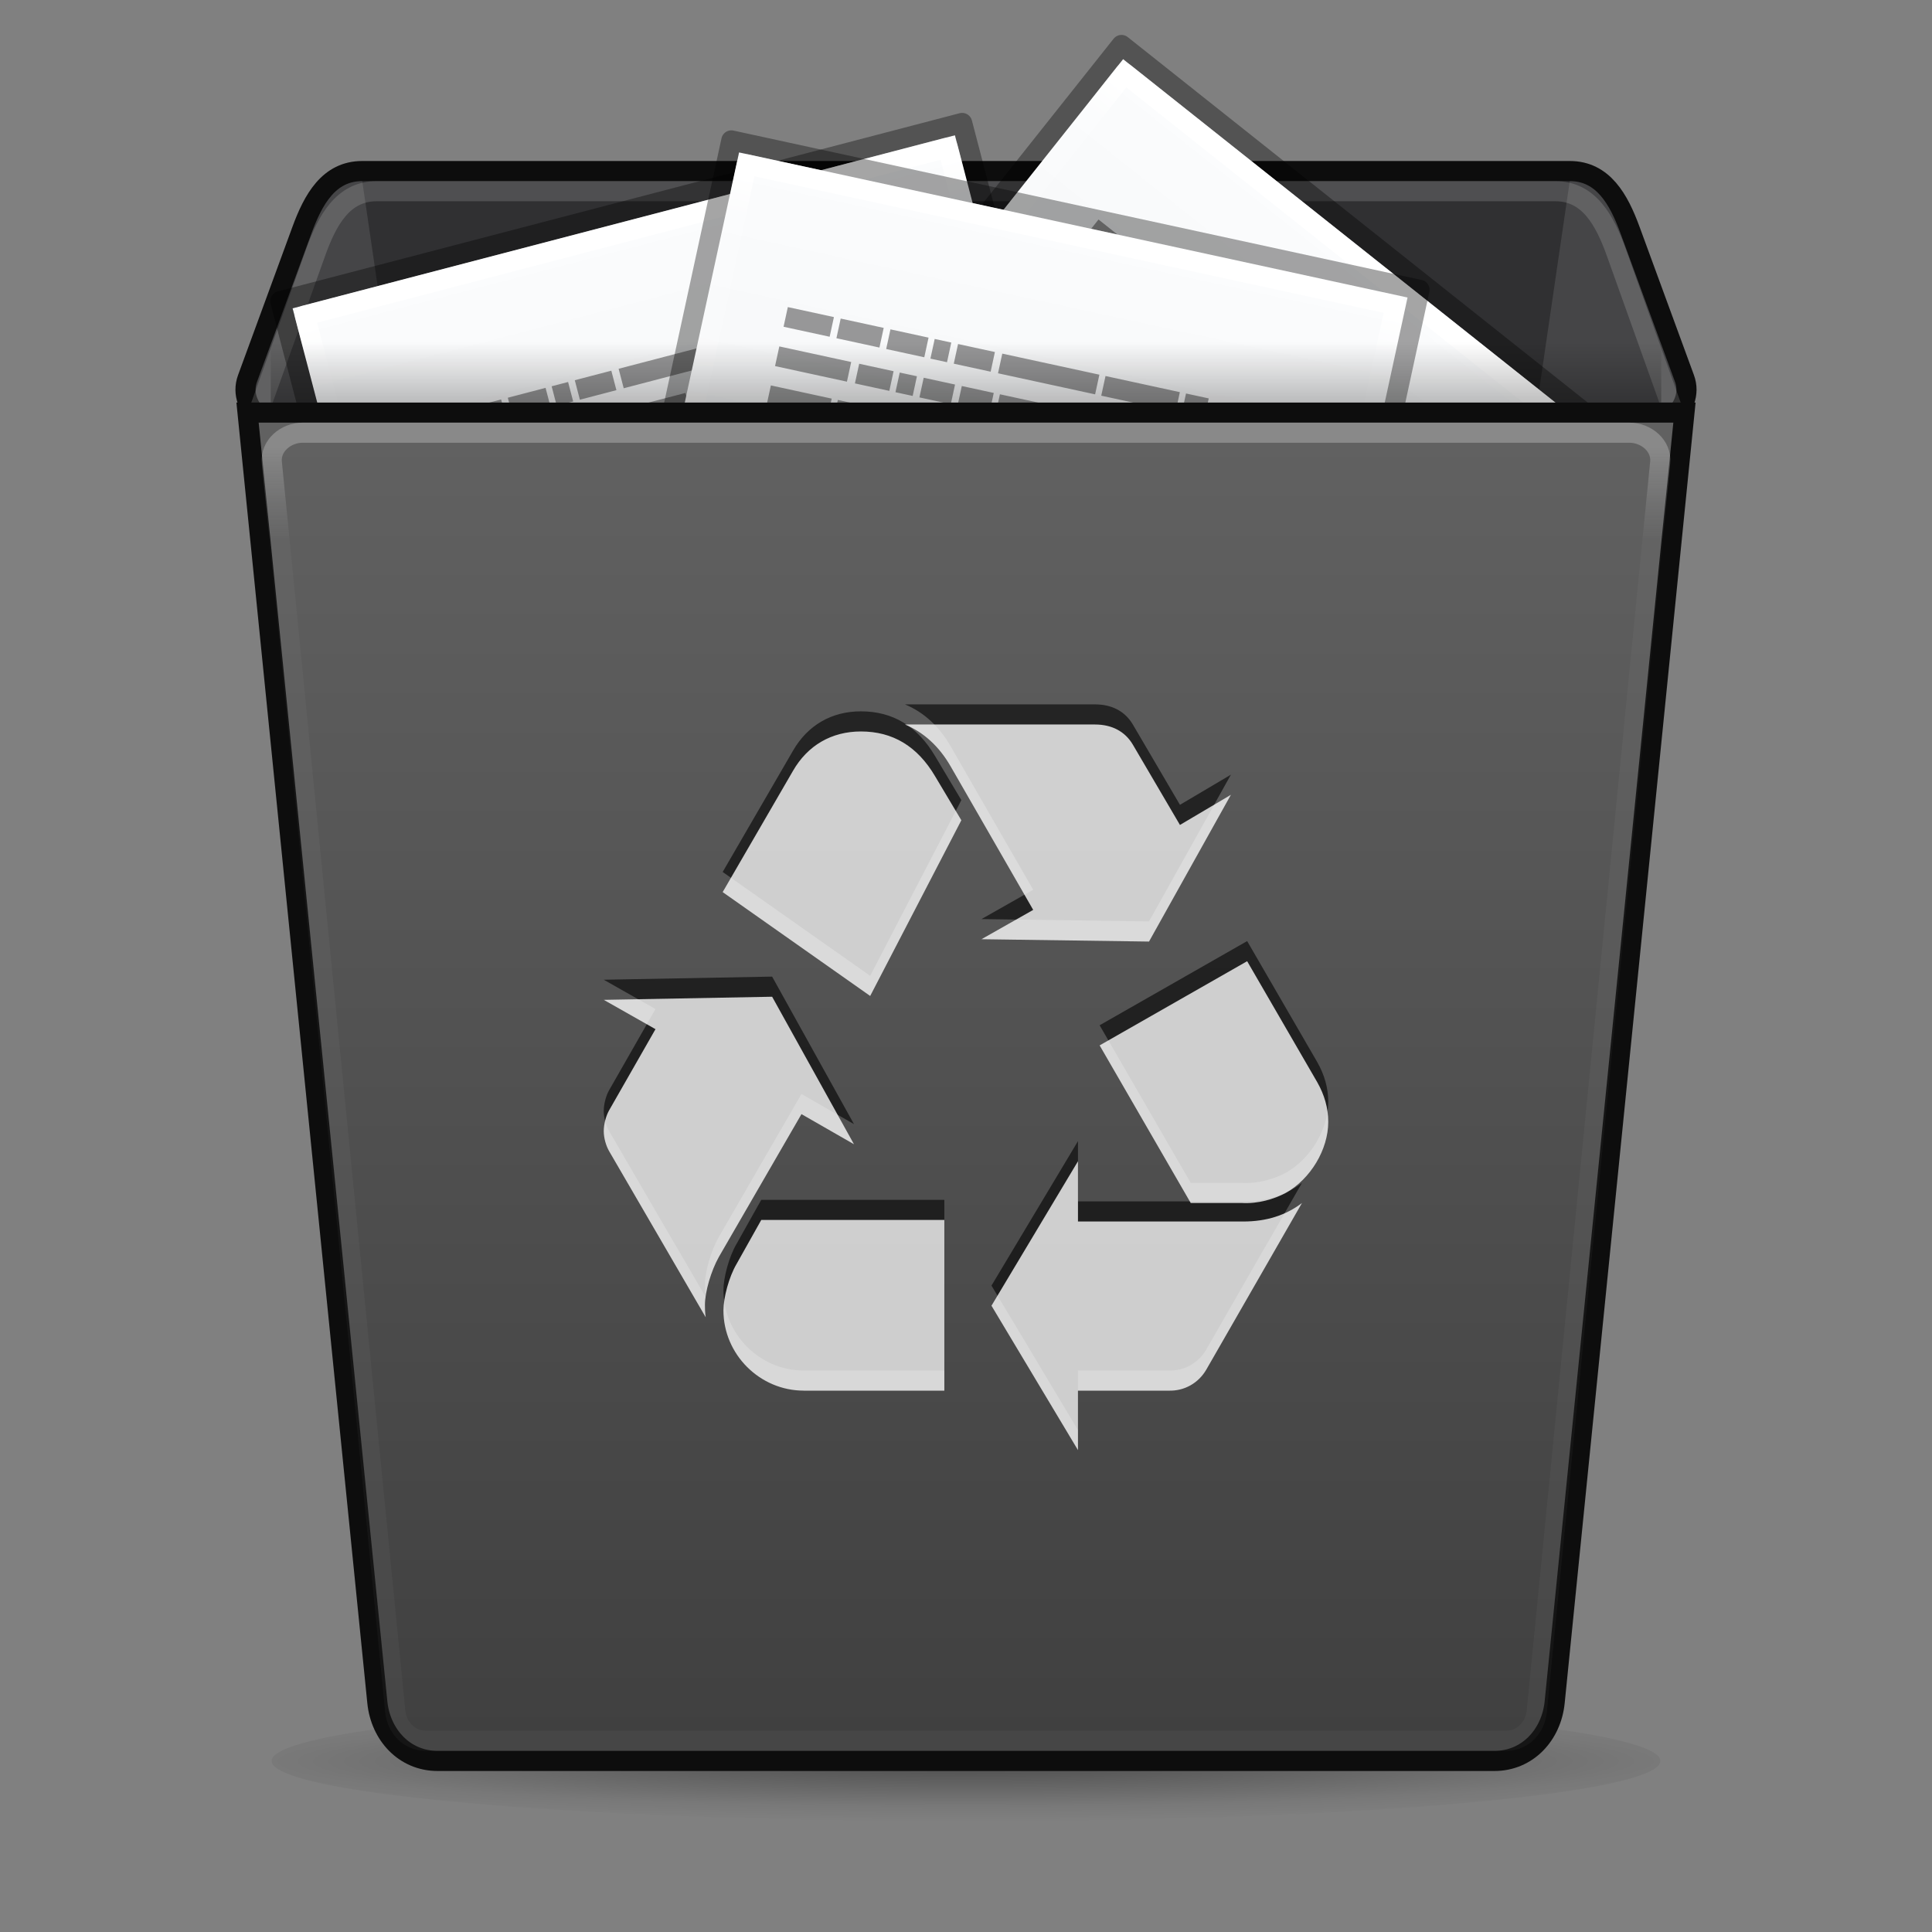 <svg height="96" width="96" xmlns="http://www.w3.org/2000/svg">
 <rect width="100%" height="100%" fill="#808080" stroke="none"/>
 <linearGradient id="a" gradientTransform="matrix(1.72 0 0 1.489 -7.024 .4)" gradientUnits="userSpaceOnUse" x1="32" x2="32" y1="13" y2="59">
  <stop offset="0" stop-color="#626262"/>
  <stop offset="1" stop-color="#3f3f3f"/>
 </linearGradient>
 <linearGradient id="b" gradientTransform="matrix(1.769 0 0 1.512 -8.605 -.419)" gradientUnits="userSpaceOnUse" x1="32" x2="32" y1="15" y2="18">
  <stop offset="0" stop-color="#ffffff"/>
  <stop offset="1" stop-color="#e4e5e7" stop-opacity=".157"/>
 </linearGradient>
 <linearGradient id="c" gradientTransform="matrix(1.727 0 0 1.5 6.546 3.5)" gradientUnits="userSpaceOnUse" x1="22" x2="22" y1="11" y2="9">
  <stop offset="0"/>
  <stop offset="1" stop-opacity="0"/>
 </linearGradient>
 <radialGradient id="d" cx="31" cy="52.6" gradientTransform="matrix(1.464 0 0 .097 2.607 82.41)" gradientUnits="userSpaceOnUse" r="31">
  <stop offset="0" stop-opacity=".404"/>
  <stop offset=".744" stop-opacity=".059"/>
  <stop offset="1" stop-opacity="0"/>
 </radialGradient>
 <linearGradient id="e" gradientTransform="matrix(.971 0 0 .934 .686 -1.357)" gradientUnits="userSpaceOnUse" x1="25.029" x2="25.029" y1="2.523" y2="48.545">
  <stop offset="0" stop-color="#fbfcfd"/>
  <stop offset="1" stop-color="#ebeced"/>
 </linearGradient>
 <linearGradient id="f" gradientTransform="matrix(.892 0 0 1.135 2.595 -4.743)" gradientUnits="userSpaceOnUse" x1="24" x2="24" y1="5.94" y2="42.06">
  <stop offset="0" stop-color="#ffffff"/>
  <stop offset=".049" stop-color="#ffffff" stop-opacity=".235"/>
  <stop offset=".951" stop-color="#ffffff" stop-opacity="0"/>
  <stop offset="1" stop-opacity=".043"/>
 </linearGradient>
 <ellipse cx="48" cy="87.5" fill="url(#d)" rx="34.5" ry="3"/>
 <path d="m18 8.5h60c1.662 0 2.437 1.41 3 2.944l2.7 7.361c.563 1.535-1.338 2.944-3 2.944h-65.4c-1.662 0-3.563-1.41-3-2.944l2.7-7.361c.563-1.535 1.338-2.944 3-2.944z" fill="#454547" stroke="#0d0d0d"/>
 <path d="m78 9l-9.45 64.563c-.236 1.609-1.338 2.935-3 2.935h-35.1c-1.662 0-2.764-1.325-3-2.935l-9.45-64.563z" opacity=".3"/>
 <path d="m18.717 9.5h58.566c1.681 0 2.465 1.463 3.035 3.055l2.731 7.639c.569 1.593-1.353 3.055-3.035 3.055h-64.029c-1.681 0-3.604-1.463-3.035-3.055l2.731-7.639c.569-1.593 1.353-3.055 3.035-3.055z" fill="none" opacity=".15" stroke="#ffffff"/>
 <g transform="matrix(.783 .622 -.622 .783 51.57 -2.982)">
  <g transform="translate(0 1)">
   <path d="m7 1c7.791 0 34.0.003 34.0.003l0 42.997c0 0-22.667 0-34 0 0-14.333 0-28.667 0-43z" fill="url(#e)"/>
   <path d="m40.5 43.5h-33v-42h33z" fill="none" stroke="url(#f)" stroke-linecap="round" stroke-linejoin="round"/>
   <path d="m6.5.5c8.02 0 35.0.003 35.0.003l0 44.003c0 0-23.333 0-35 0 0-14.669 0-29.337 0-44.006z" fill="none" stroke="#000000" stroke-linejoin="round" stroke-opacity=".353" stroke-width="1"/>
  </g>
  <path d="m11 9.5h2.344zm2.688 0h2.188zm2.531 0h1.938zm2.25 0h .844zm1.188 0h1.875zm2.25 0h4.938zm5.25 0h3.781zm4.094 0h1.156zm-20.25 2h3.656zm4.062 0h1.75zm2.062 0h .875zm1.219 0h1.594zm1.938 0h1.625zm1.938 0h2.594zm2.938 0h3.375zm3.688 0h2.25zm2.562 0h .562zm-20.406 1.984h3.094zm3.406 0h5.062zm5.375 0h2.469zm2.781 0h2.312zm2.625 0h1.969zm2.281 0l3.094.031zm3.375.031h5.031zm-19.844 1.984h4.281zm4.625 0h4.625zm4.938 0h1.844zm2.156 0h4.344zm4.625 0h2.969zm3.312 0h1.188zm1.5 0h .656zm1 0h1.844zm-22.156 2h1.594zm2.094 0h5.906zm-2.094 3.984h3.094zm3.406 0h5.062zm5.375 0h2.469zm2.781 0h2.312zm2.625 0h1.969zm2.281 0l3.094.031zm3.375.031h5.031zm-19.844 1.984h2.344zm2.688 0h2.156zm2.531 0h1.938zm2.25 0h .844zm1.188 0h1.875zm2.25 0h4.906zm5.25 0h3.75zm4.062 0h1.188zm1.5 0h2.812zm-21.719 2h3.938zm4.25 0h4.219zm4.531 0h1.625zm1.938 0h3.969zm4.281 0h5zm5.344 0h1.844zm-20.344 2h4.281zm4.625 0h4.625zm4.938 0h1.844zm2.156 0h4.344zm4.625 0h2.969zm3.312 0h1.188zm1.5 0h .656zm1 0h1.844zm-22.156 2h3.656zm4.062 0h1.75zm2.062 0h .875zm1.219 0h1.594zm1.938 0h1.625zm1.938 0h2.594zm2.938 0h3.375zm3.688 0h2.25zm2.562 0h .562zm-20.406 3.984h3.094zm3.406 0h5.062zm5.375 0h2.469zm2.781 0h2.312zm2.625 0h1.969zm2.281 0l3.094.031zm3.375.031h5.031zm-19.844 1.984h3.656zm4.062 0h1.75zm2.062 0h .875zm1.219 0h1.594zm1.938 0h1.625zm1.938 0h2.594zm2.938 0h3.375zm3.688 0h2.25zm2.562 0h .562zm-20.406 2h3.875zm4.219 0h1.219zm1.531 0h2.781zm3.094 0h4.094zm4.438 0h2.781zm3.062 0h .594zm.906 0h3.531zm3.906 0h1.844zm-21.156 2h3.875zm4.219 0h1.75zm2.062 0h2.75zm3.062 0h2.969zm3.312 0h1.188zm1.5 0h .656zm1 0h1.844z" stroke="#000000" stroke-opacity=".392"/>
 </g>
 <g transform="matrix(.968 -.253 .253 .968 7.256 15.155)">
  <g transform="translate(0 1)">
   <path d="m7 1c7.791 0 34.0.003 34.0.003l0 42.997c0 0-22.667 0-34 0 0-14.333 0-28.667 0-43z" fill="url(#e)"/>
   <path d="m40.5 43.5h-33v-42h33z" fill="none" stroke="url(#f)" stroke-linecap="round" stroke-linejoin="round"/>
   <path d="m6.5.5c8.02 0 35.0.003 35.0.003l0 44.003c0 0-23.333 0-35 0 0-14.669 0-29.337 0-44.006z" fill="none" stroke="#000000" stroke-linejoin="round" stroke-opacity=".353" stroke-width="1"/>
  </g>
  <path d="m11 9.5h2.344zm2.688 0h2.188zm2.531 0h1.938zm2.25 0h .844zm1.188 0h1.875zm2.25 0h4.938zm5.25 0h3.781zm4.094 0h1.156zm-20.25 2h3.656zm4.062 0h1.75zm2.062 0h .875zm1.219 0h1.594zm1.938 0h1.625zm1.938 0h2.594zm2.938 0h3.375zm3.688 0h2.25zm2.562 0h .562zm-20.406 1.984h3.094zm3.406 0h5.062zm5.375 0h2.469zm2.781 0h2.312zm2.625 0h1.969zm2.281 0l3.094.031zm3.375.031h5.031zm-19.844 1.984h4.281zm4.625 0h4.625zm4.938 0h1.844zm2.156 0h4.344zm4.625 0h2.969zm3.312 0h1.188zm1.5 0h .656zm1 0h1.844zm-22.156 2h1.594zm2.094 0h5.906zm-2.094 3.984h3.094zm3.406 0h5.062zm5.375 0h2.469zm2.781 0h2.312zm2.625 0h1.969zm2.281 0l3.094.031zm3.375.031h5.031zm-19.844 1.984h2.344zm2.688 0h2.156zm2.531 0h1.938zm2.25 0h .844zm1.188 0h1.875zm2.25 0h4.906zm5.25 0h3.75zm4.062 0h1.188zm1.5 0h2.812zm-21.719 2h3.938zm4.25 0h4.219zm4.531 0h1.625zm1.938 0h3.969zm4.281 0h5zm5.344 0h1.844zm-20.344 2h4.281zm4.625 0h4.625zm4.938 0h1.844zm2.156 0h4.344zm4.625 0h2.969zm3.312 0h1.188zm1.5 0h .656zm1 0h1.844zm-22.156 2h3.656zm4.062 0h1.75zm2.062 0h .875zm1.219 0h1.594zm1.938 0h1.625zm1.938 0h2.594zm2.938 0h3.375zm3.688 0h2.25zm2.562 0h .562zm-20.406 3.984h3.094zm3.406 0h5.062zm5.375 0h2.469zm2.781 0h2.312zm2.625 0h1.969zm2.281 0l3.094.031zm3.375.031h5.031zm-19.844 1.984h3.656zm4.062 0h1.75zm2.062 0h .875zm1.219 0h1.594zm1.938 0h1.625zm1.938 0h2.594zm2.938 0h3.375zm3.688 0h2.25zm2.562 0h .562zm-20.406 2h3.875zm4.219 0h1.219zm1.531 0h2.781zm3.094 0h4.094zm4.438 0h2.781zm3.062 0h .594zm.906 0h3.531zm3.906 0h1.844zm-21.156 2h3.875zm4.219 0h1.75zm2.062 0h2.75zm3.062 0h2.969zm3.312 0h1.188zm1.5 0h .656zm1 0h1.844z" stroke="#000000" stroke-opacity=".392"/>
 </g>
 <g transform="matrix(.977 .212 -.212 .977 30.308 4.134)">
  <g transform="translate(0 1)">
   <path d="m7 1c7.791 0 34.0.003 34.0.003l0 42.997c0 0-22.667 0-34 0 0-14.333 0-28.667 0-43z" fill="url(#e)"/>
   <path d="m40.5 43.5h-33v-42h33z" fill="none" stroke="url(#f)" stroke-linecap="round" stroke-linejoin="round"/>
   <path d="m6.5.5c8.02 0 35.0.003 35.0.003l0 44.003c0 0-23.333 0-35 0 0-14.669 0-29.337 0-44.006z" fill="none" stroke="#000000" stroke-linejoin="round" stroke-opacity=".353" stroke-width="1"/>
  </g>
  <path d="m11 9.5h2.344zm2.688 0h2.188zm2.531 0h1.938zm2.25 0h .844zm1.188 0h1.875zm2.25 0h4.938zm5.25 0h3.781zm4.094 0h1.156zm-20.25 2h3.656zm4.062 0h1.75zm2.062 0h .875zm1.219 0h1.594zm1.938 0h1.625zm1.938 0h2.594zm2.938 0h3.375zm3.688 0h2.25zm2.562 0h .562zm-20.406 1.984h3.094zm3.406 0h5.062zm5.375 0h2.469zm2.781 0h2.312zm2.625 0h1.969zm2.281 0l3.094.031zm3.375.031h5.031zm-19.844 1.984h4.281zm4.625 0h4.625zm4.938 0h1.844zm2.156 0h4.344zm4.625 0h2.969zm3.312 0h1.188zm1.5 0h .656zm1 0h1.844zm-22.156 2h1.594zm2.094 0h5.906zm-2.094 3.984h3.094zm3.406 0h5.062zm5.375 0h2.469zm2.781 0h2.312zm2.625 0h1.969zm2.281 0l3.094.031zm3.375.031h5.031zm-19.844 1.984h2.344zm2.688 0h2.156zm2.531 0h1.938zm2.25 0h .844zm1.188 0h1.875zm2.25 0h4.906zm5.25 0h3.75zm4.062 0h1.188zm1.5 0h2.812zm-21.719 2h3.938zm4.25 0h4.219zm4.531 0h1.625zm1.938 0h3.969zm4.281 0h5zm5.344 0h1.844zm-20.344 2h4.281zm4.625 0h4.625zm4.938 0h1.844zm2.156 0h4.344zm4.625 0h2.969zm3.312 0h1.188zm1.5 0h .656zm1 0h1.844zm-22.156 2h3.656zm4.062 0h1.75zm2.062 0h .875zm1.219 0h1.594zm1.938 0h1.625zm1.938 0h2.594zm2.938 0h3.375zm3.688 0h2.25zm2.562 0h .562zm-20.406 3.984h3.094zm3.406 0h5.062zm5.375 0h2.469zm2.781 0h2.312zm2.625 0h1.969zm2.281 0l3.094.031zm3.375.031h5.031zm-19.844 1.984h3.656zm4.062 0h1.75zm2.062 0h .875zm1.219 0h1.594zm1.938 0h1.625zm1.938 0h2.594zm2.938 0h3.375zm3.688 0h2.25zm2.562 0h .562zm-20.406 2h3.875zm4.219 0h1.219zm1.531 0h2.781zm3.094 0h4.094zm4.438 0h2.781zm3.062 0h .594zm.906 0h3.531zm3.906 0h1.844zm-21.156 2h3.875zm4.219 0h1.75zm2.062 0h2.75zm3.062 0h2.969zm3.312 0h1.188zm1.5 0h .656zm1 0h1.844z" stroke="#000000" stroke-opacity=".392"/>
 </g>
 <path d="m83.7 20.5l-6.45 64.087c-.162 1.607-1.338 2.913-3 2.913h-52.5c-1.662 0-2.838-1.306-3-2.913l-6.45-64.087z" fill="url(#a)" stroke="#0d0d0d" stroke-width="1"/>
 <path d="m15.039 21.5h65.922c.849 0 1.614.662 1.533 1.477l-6.132 62.045c-.081.815-.684 1.477-1.533 1.477h-53.657c-.849 0-1.453-.662-1.533-1.477l-6.132-62.045c-.081-.815.684-1.477 1.533-1.477z" fill="none" opacity=".25" stroke="url(#b)" stroke-width="1"/>
 <path d="m13.455 17h69.091v3h-69.091z" fill="url(#c)" opacity=".25"/>
 <path d="m35.717 61.462c-.384.689-.689 1.727-.689 2.38 0 .152 0 .345.038.612l-4.798-8.251c-.154-.268-.268-.652-.268-.998 0-.346.114-.768.268-1.036l2.303-4.03-2.571-1.457 8.367-.155 4.067 7.33-2.609-1.497zm3.685-24.157c.729-1.268 1.919-1.959 3.377-1.959 1.575 0 2.803.73 3.685 2.225l1.305 2.187-4.53 8.731-7.33-5.161zm.536 30.795c-2.187 0-3.991-1.804-3.991-3.991 0-.614.269-1.651.653-2.303l1.227-2.187h9.097v8.482h-6.987zm7.294-31.027c-.575-.997-1.343-1.689-2.264-2.073h9.44c.845 0 1.496.347 1.882 1l2.341 3.991 2.532-1.498-4.069 7.293-8.326-.117 2.571-1.457zm14.547 22.623c1.15 0 2.111-.307 2.916-.92l-4.76 8.289c-.384.652-1.074 1.063-1.879 1.036h-4.492v2.955l-4.298-7.176 4.298-7.178v2.994h8.215zm3.682-6.908c.346.614.539 1.266.539 1.957 0 1.382-.884 2.84-2.111 3.53-.577.309-1.385.549-2.187.501h-2.535l-4.527-7.831 7.33-4.183z" opacity=".6"/>
 <path d="m35.717 62.462c-.384.689-.689 1.727-.689 2.38 0 .152 0 .345.038.612l-4.798-8.251c-.154-.268-.268-.652-.268-.998 0-.346.114-.768.268-1.036l2.303-4.03-2.571-1.457 8.367-.155 4.067 7.33-2.609-1.497zm3.685-24.157c.729-1.268 1.919-1.959 3.377-1.959 1.575 0 2.803.73 3.685 2.225l1.305 2.187-4.53 8.731-7.33-5.161zm.536 30.795c-2.187 0-3.991-1.804-3.991-3.991 0-.614.269-1.651.653-2.303l1.227-2.187h9.097v8.482h-6.987zm7.294-31.027c-.575-.997-1.343-1.689-2.264-2.073h9.44c.845 0 1.496.347 1.882 1l2.341 3.991 2.532-1.498-4.069 7.293-8.326-.117 2.571-1.457zm14.547 22.623c1.15 0 2.111-.307 2.916-.92l-4.76 8.289c-.384.652-1.074 1.063-1.879 1.036h-4.492v2.955l-4.298-7.176 4.298-7.178v2.994h8.215zm3.682-6.908c.346.614.539 1.266.539 1.957 0 1.382-.884 2.84-2.111 3.53-.577.309-1.385.549-2.187.501h-2.535l-4.527-7.831 7.33-4.183z" fill="#ffffff" fill-opacity=".784"/>
</svg>
